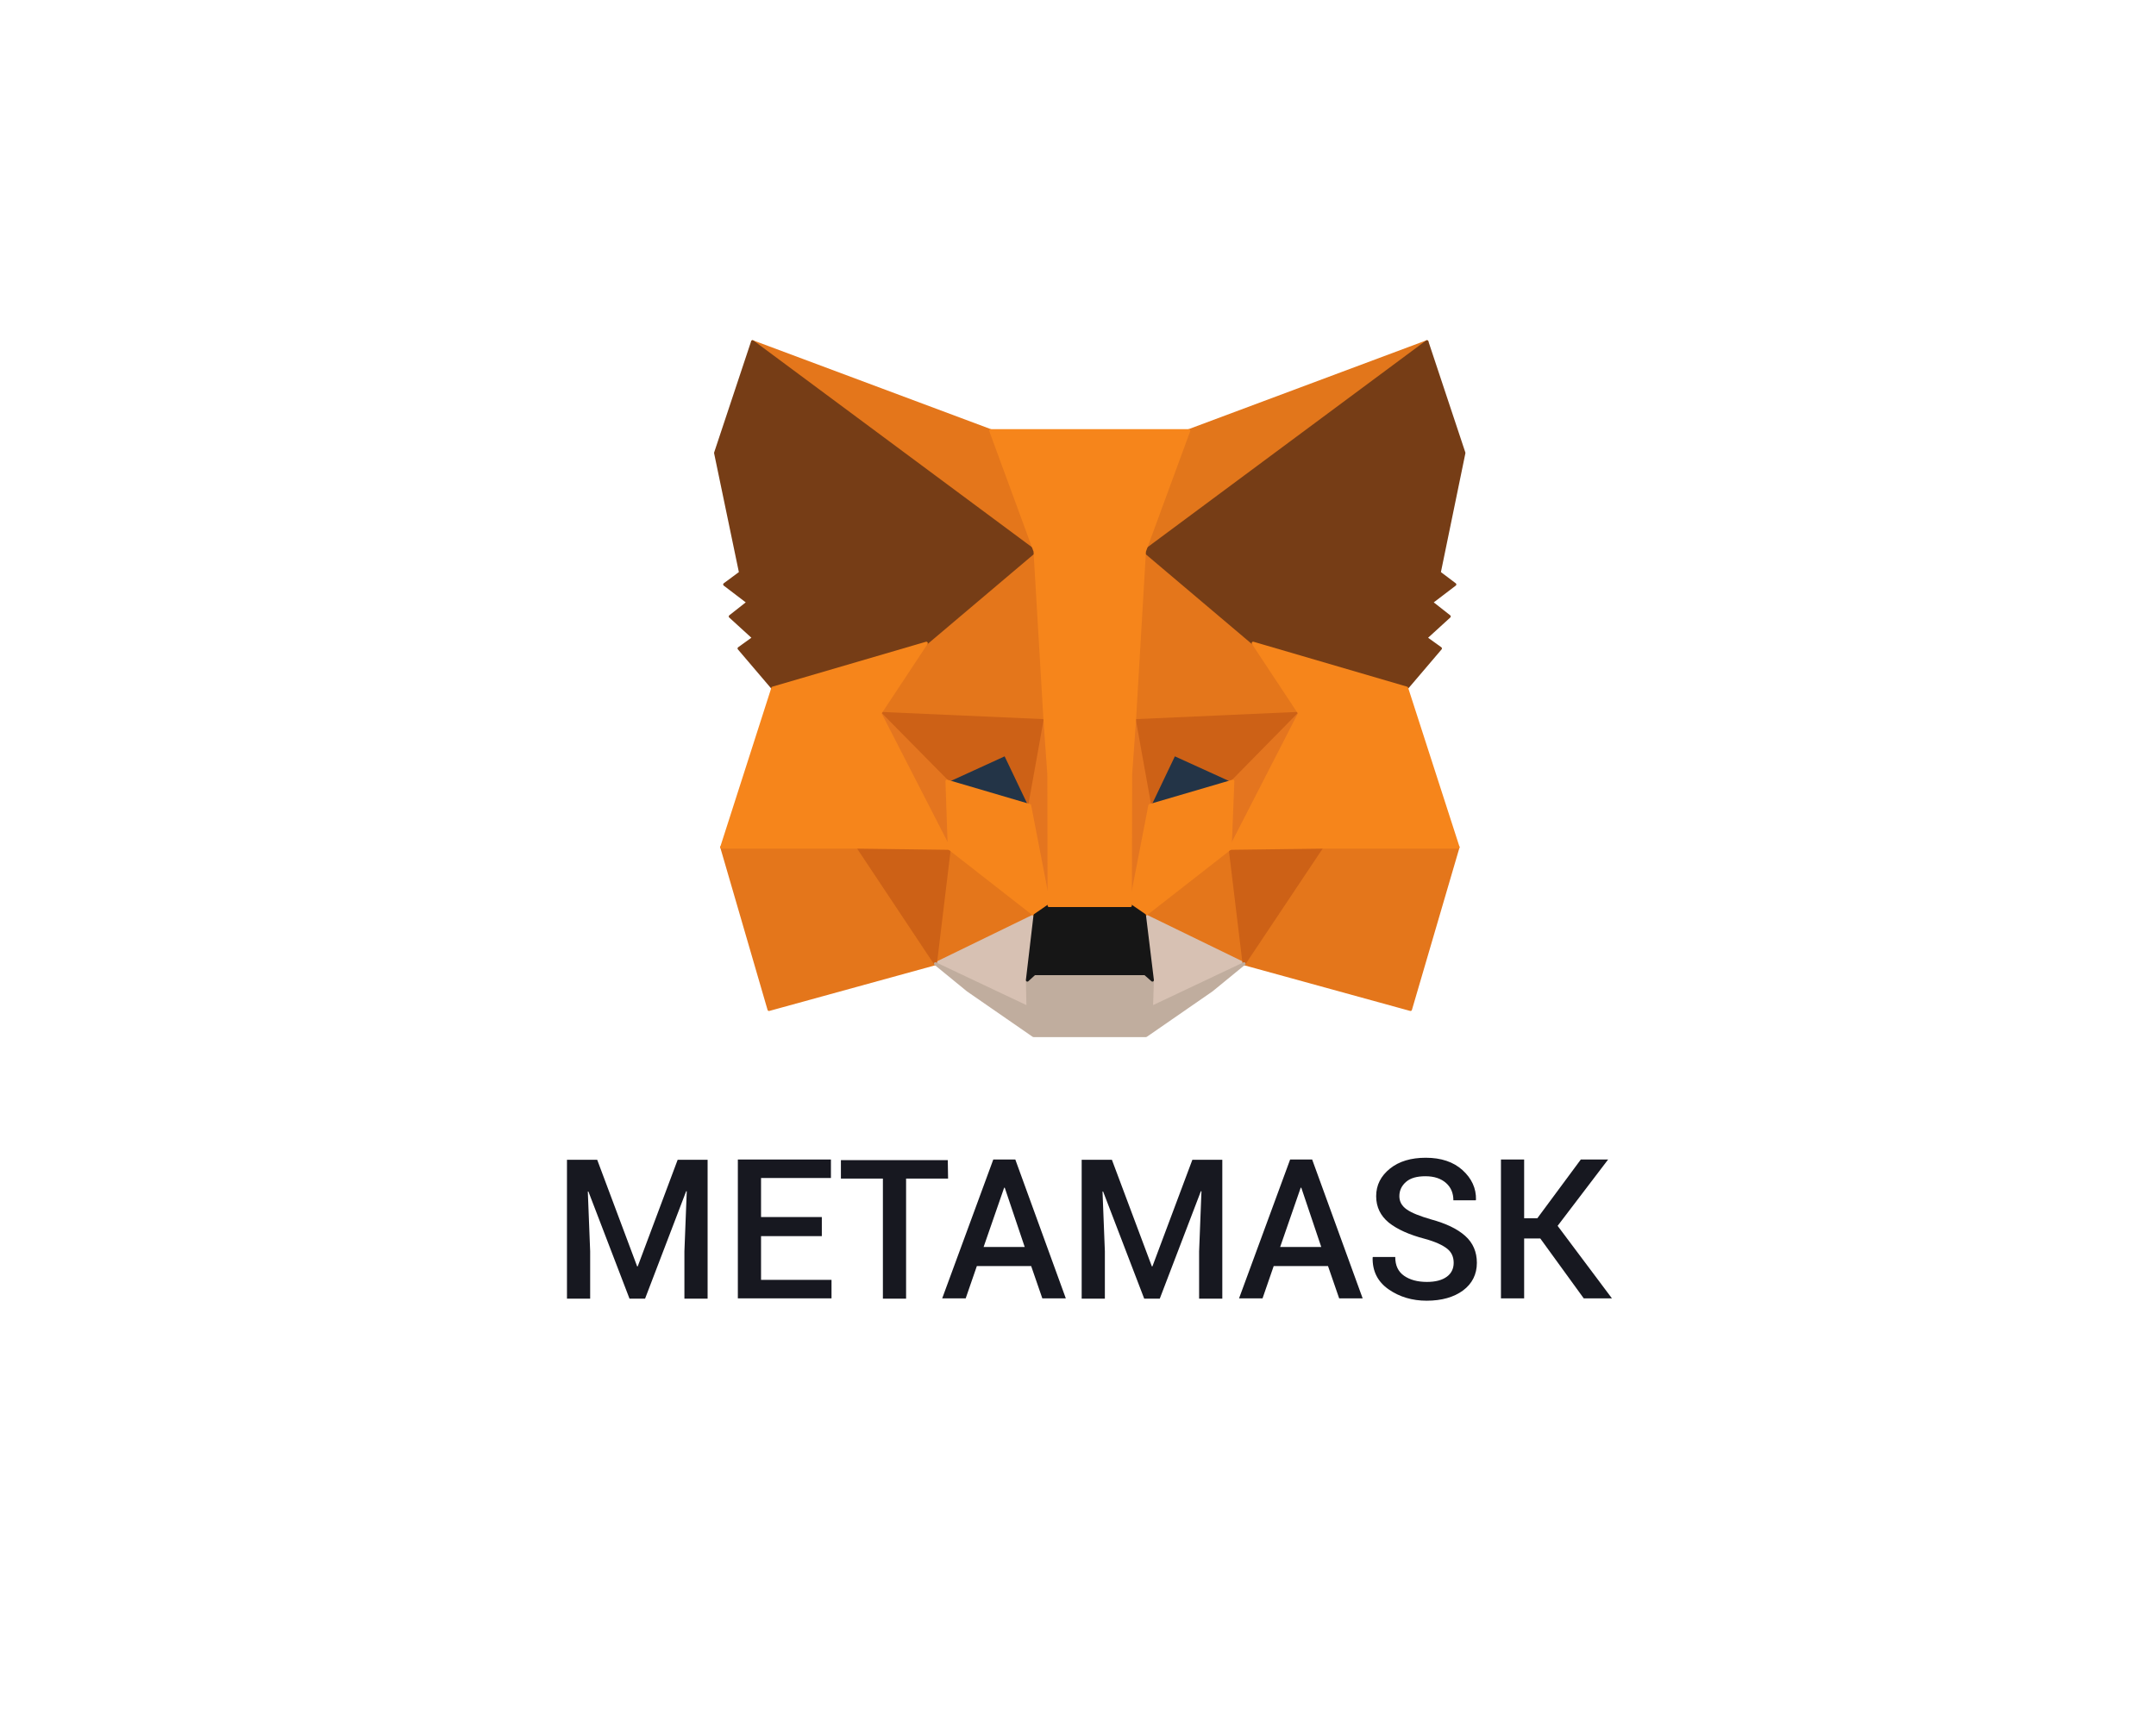 <?xml version="1.0" encoding="utf-8"?>
<svg xmlns:ev="http://www.w3.org/2001/xml-events" xmlns="http://www.w3.org/2000/svg" xmlns:xlink="http://www.w3.org/1999/xlink" version="1.1" id="Layer_1" x="0px" y="0px" viewBox="0 0 734.3 588.3" style="enable-background:new 0 0 734.3 588.3;">
<style type="text/css">
	.st0{fill:#171820;}
	.st1{fill:#E2761B;stroke:#E2761B;stroke-linecap:round;stroke-linejoin:round;}
	.st2{fill:#E4761B;stroke:#E4761B;stroke-linecap:round;stroke-linejoin:round;}
	.st3{fill:#D7C1B3;stroke:#D7C1B3;stroke-linecap:round;stroke-linejoin:round;}
	.st4{fill:#233447;stroke:#233447;stroke-linecap:round;stroke-linejoin:round;}
	.st5{fill:#CD6116;stroke:#CD6116;stroke-linecap:round;stroke-linejoin:round;}
	.st6{fill:#E4751F;stroke:#E4751F;stroke-linecap:round;stroke-linejoin:round;}
	.st7{fill:#F6851B;stroke:#F6851B;stroke-linecap:round;stroke-linejoin:round;}
	.st8{fill:#C0AD9E;stroke:#C0AD9E;stroke-linecap:round;stroke-linejoin:round;}
	.st9{fill:#161616;stroke:#161616;stroke-linecap:round;stroke-linejoin:round;}
	.st10{fill:#763D16;stroke:#763D16;stroke-linecap:round;stroke-linejoin:round;}
</style>
<g>
	<path class="st0" d="M203.4,395.1l13.6,36.3h0.2l13.6-36.3H241v47.3h-7.9v-16.1l0.8-20.5h-0.2l-14,36.6h-5.3l-14-36.5h-0.2   l0.8,20.4v16.1h-7.9v-47.3H203.4z"/>
	<path class="st0" d="M279.9,421.1h-20.7V436h24v6.3h-31.9V395H283v6.3h-23.8v13.3h20.7L279.9,421.1L279.9,421.1z"/>
	<path class="st0" d="M322.9,401.5h-14.3v40.9h-7.9v-40.9h-14.3v-6.3h36.4L322.9,401.5L322.9,401.5z"/>
	<path class="st0" d="M351.2,431.3h-18.5l-3.8,11h-8l17.4-47.3h7.5l17.2,47.3h-8L351.2,431.3z M335,424.8h14l-6.8-20.2H342   L335,424.8z"/>
	<path class="st0" d="M378.7,395.1l13.6,36.3h0.2l13.6-36.3h10.2v47.3h-7.9v-16.1l0.8-20.5H409l-14,36.6h-5.3l-14-36.5h-0.2   l0.8,20.4v16.1h-7.9v-47.3H378.7z"/>
	<path class="st0" d="M452.3,431.3h-18.5l-3.8,11h-8l17.4-47.3h7.5l17.2,47.3h-8L452.3,431.3z M436,424.8h14l-6.8-20.2H443   L436,424.8z"/>
	<path class="st0" d="M495.1,430.2c0-2-0.7-3.6-2.2-4.8c-1.5-1.2-4-2.4-7.7-3.4c-5.3-1.4-9.3-3.2-12.2-5.5c-2.8-2.3-4.3-5.3-4.3-9   c0-3.8,1.6-6.9,4.7-9.4s7.2-3.7,12.2-3.7c5.2,0,9.4,1.4,12.5,4.2c3.1,2.8,4.7,6.2,4.6,10.1l-0.1,0.2H495c0-2.4-0.8-4.4-2.5-5.9   s-4-2.3-7-2.3c-2.9,0-5.1,0.6-6.6,1.9s-2.3,2.9-2.3,4.9c0,1.8,0.8,3.3,2.5,4.5s4.5,2.3,8.3,3.4c5.1,1.4,8.9,3.2,11.6,5.6   s4,5.5,4,9.2c0,3.9-1.6,7.1-4.7,9.4s-7.3,3.5-12.4,3.5c-4.9,0-9.3-1.3-13-3.9s-5.5-6.2-5.4-10.8l0.1-0.2h7.6c0,2.9,1,5,3,6.4   s4.6,2.1,7.8,2.1c2.9,0,5.2-0.6,6.8-1.8C494.3,433.8,495.1,432.2,495.1,430.2z"/>
	<path class="st0" d="M524.6,421.9h-5.5v20.4h-7.9V395h7.9v20h4.5l14.8-20h9.3l-17.2,22.6l18.5,24.7h-9.6L524.6,421.9z"/>
</g>
<polygon class="st1" points="486,116.4 386.4,190.3 404.9,146.7 "/>
<g>
	<polygon class="st2" points="256.3,116.4 355,191 337.4,146.7  "/>
	<polygon class="st2" points="450.2,287.7 423.7,328.3 480.4,343.9 496.6,288.6  "/>
	<polygon class="st2" points="245.8,288.6 261.9,343.9 318.6,328.3 292.2,287.7  "/>
	<polygon class="st2" points="315.5,219.1 299.7,243 355.9,245.5 354,185  "/>
	<polygon class="st2" points="426.8,219.1 387.8,184.2 386.4,245.5 442.6,243  "/>
	<polygon class="st2" points="318.6,328.3 352.5,311.8 323.3,289  "/>
	<polygon class="st2" points="389.8,311.8 423.7,328.3 419,289  "/>
</g>
<g>
	<polygon class="st3" points="423.7,328.3 389.8,311.8 392.5,333.9 392.2,343.2  "/>
	<polygon class="st3" points="318.6,328.3 350.1,343.2 349.9,333.9 352.5,311.8  "/>
</g>
<polygon class="st4" points="350.7,274.4 322.5,266.1 342.4,257 "/>
<polygon class="st4" points="391.6,274.4 399.9,257 419.9,266.1 "/>
<g>
	<polygon class="st5" points="318.6,328.3 323.5,287.7 292.2,288.6  "/>
	<polygon class="st5" points="418.8,287.7 423.7,328.3 450.2,288.6  "/>
	<polygon class="st5" points="442.6,243 386.4,245.5 391.6,274.4 399.9,257 419.9,266.1  "/>
	<polygon class="st5" points="322.5,266.1 342.4,257 350.7,274.4 355.9,245.5 299.7,243  "/>
</g>
<g>
	<polygon class="st6" points="299.7,243 323.3,289 322.5,266.1  "/>
	<polygon class="st6" points="419.9,266.1 419,289 442.6,243  "/>
	<polygon class="st6" points="355.9,245.5 350.7,274.4 357.3,308.5 358.8,263.6  "/>
	<polygon class="st6" points="386.4,245.5 383.8,263.5 385,308.5 391.6,274.4  "/>
</g>
<polygon class="st7" points="391.6,274.4 385,308.5 389.8,311.8 419,289 419.9,266.1 "/>
<polygon class="st7" points="322.5,266.1 323.3,289 352.5,311.8 357.3,308.5 350.7,274.4 "/>
<polygon class="st8" points="392.2,343.2 392.5,333.9 390,331.7 352.3,331.7 349.9,333.9 350.1,343.2 318.6,328.3 329.6,337.3   352,352.8 390.3,352.8 412.7,337.3 423.7,328.3 "/>
<polygon class="st9" points="389.8,311.8 385,308.5 357.3,308.5 352.5,311.8 349.9,333.9 352.3,331.7 390,331.7 392.5,333.9 "/>
<g>
	<polygon class="st10" points="490.2,195.1 498.6,154.3 486,116.4 389.8,187.8 426.8,219.1 479.1,234.4 490.6,220.9 485.6,217.3    493.6,210 487.5,205.2 495.5,199.1  "/>
	<polygon class="st10" points="243.7,154.3 252.2,195.1 246.8,199.1 254.8,205.2 248.7,210 256.7,217.3 251.7,220.9 263.2,234.4    315.5,219.1 352.5,187.8 256.3,116.4  "/>
</g>
<polygon class="st7" points="479.1,234.4 426.8,219.1 442.6,243 419,289 450.2,288.6 496.6,288.6 "/>
<polygon class="st7" points="315.5,219.1 263.2,234.4 245.8,288.6 292.2,288.6 323.3,289 299.7,243 "/>
<polygon class="st7" points="386.4,245.5 389.8,187.8 404.9,146.7 337.4,146.7 352.5,187.8 355.9,245.5 357.2,263.7 357.3,308.5   385,308.5 385.1,263.7 "/>
</svg>
